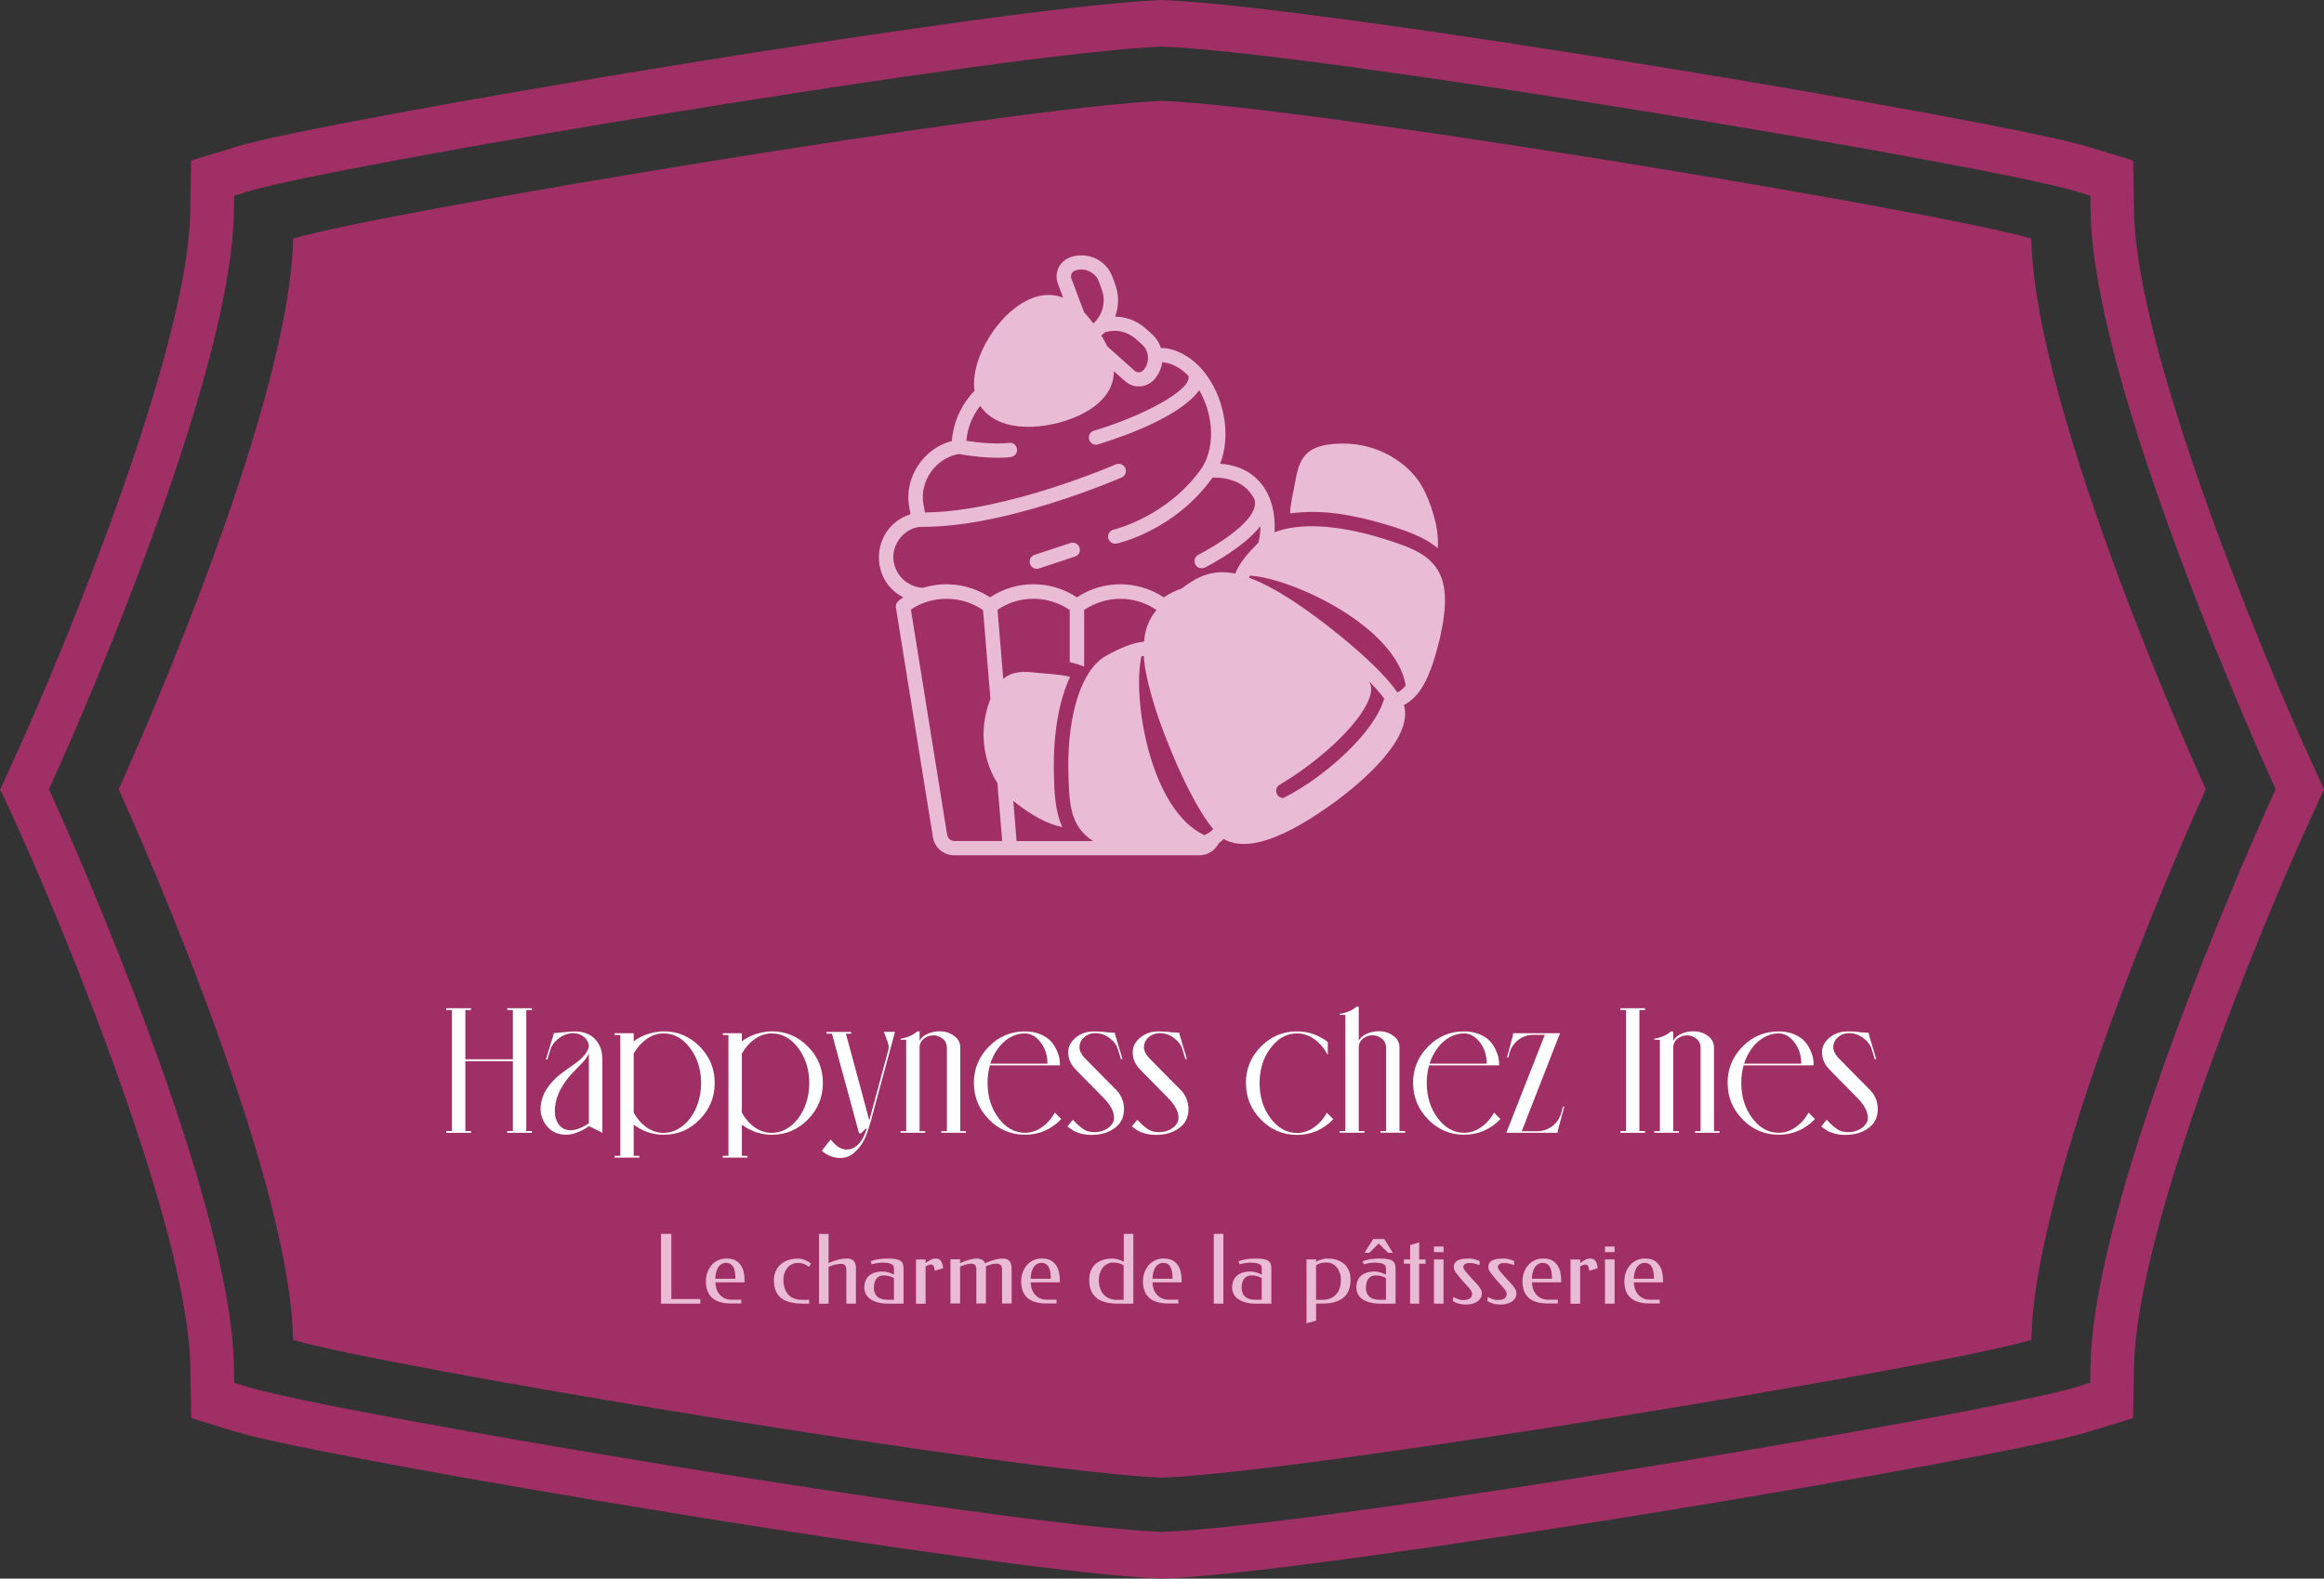 <?xml version="1.0" encoding="UTF-8"?>
<svg id="Calque_2" data-name="Calque 2" xmlns="http://www.w3.org/2000/svg" viewBox="0 0 310.04 210.65">
  <rect x="0" y="0" width="310.04" height="210.65" fill="#333333" stroke="none"/>
  <defs>
    <style>
      .cls-1 {
        fill: #fff;
      }

      .cls-1, .cls-2, .cls-3 {
        stroke-width: 0px;
      }

      .cls-2 {
        fill: #eabbd5;
      }

      .cls-3 {
        fill: #a02f66;
      }
    </style>
  </defs>
  <g id="Calque_1-2" data-name="Calque 1">
    <g>
      <path class="cls-3" d="M271,31.85c-11.51-3.52-96.6-17.63-115.95-18.39-19.35.76-104.44,14.87-115.95,18.39-.42,23.51-23.27,73.47-23.27,73.47,0,0,22.86,49.96,23.27,73.47,11.51,3.52,96.6,17.63,115.95,18.39,19.35-.76,104.45-14.87,115.95-18.39.42-23.51,23.27-73.47,23.27-73.47,0,0-22.86-49.96-23.27-73.47Z"/>
      <path class="cls-3" d="M308.13,101.14h0c-6.41-13.97-23.1-54.28-23.43-72.8l-.13-6.92-6.05-1.85C266.91,16.02,176.29.83,155.35.02l-.31-.02-.32.02c-20.96.82-111.56,16-123.16,19.55l-6.06,1.85-.12,6.92c-.32,18.44-17.02,58.8-23.43,72.79L.04,105.33h0s-.04.08-.04.08l.25.38,1.71,3.72c6.41,14,23.11,54.36,23.43,72.8l.12,6.93,6.06,1.85c11.61,3.55,102.2,18.73,123.15,19.55l.33.02.29-.02c20.96-.82,111.57-16,123.18-19.55l6.05-1.85.13-6.93c.33-18.51,17.02-58.83,23.43-72.8l1.91-4.18-1.91-4.18h0ZM299.35,114.93c-6.52,15.3-20.14,49.32-20.46,67.26l-.04,2.33-1.93.59c-11.46,3.5-101.05,18.5-121.78,19.31h-.07s-.11,0-.11,0c-20.75-.82-110.33-15.81-121.79-19.31l-1.93-.59-.04-2.33c-.33-18.53-14.85-54.23-21.07-68.72-.96-2.25-1.95-4.48-2.95-6.71l-.66-1.44.66-1.44c.11-.23,1.28-2.81,2.95-6.71,6.23-14.49,20.75-50.19,21.07-68.72l.04-2.33,1.93-.59c11.47-3.5,101.06-18.5,121.79-19.31h.05s.13,0,.13,0c20.74.81,110.33,15.81,121.8,19.31l1.93.59.04,2.33c.32,17.94,13.94,51.96,20.46,67.26h-.01l.63,1.45c.96,2.25,1.94,4.48,2.95,6.71l.66,1.44-.66,1.44c-.1.21-1.25,2.76-2.95,6.71l-.62,1.45h0Z"/>
    </g>
    <g>
      <path class="cls-2" d="M138.33,75.9c.1,0,.2-.02.3-.05l4.78-1.58c1.19-.44.62-2.17-.61-1.81l-4.78,1.58c-1.03.36-.77,1.85.3,1.86h0Z"/>
      <path class="cls-2" d="M191.55,75.68c-1.44-1.99-3.98-2.88-7.41-3.92-5.84-1.77-10.95-2-14.1-.73.29-4.98-2.26-8.81-7.27-9.15,1.43-3.61.62-8.26-1.57-11.48-1.4-2.17-3.93-3.98-6.32-3.96-.23-.71-.65-1.37-1.25-1.9l-.82-.73c-1.14-1.01-2.57-1.54-4.05-1.56.52-1.35.55-2.87.01-4.31l-.38-1.03c-.41-1.09-1.22-1.96-2.29-2.44-1.64-.75-4.08-.49-4.9,1.29-.3.66-.33,1.39-.08,2.07l.71,1.89c-5.91-2.33-12.65,7.04-11.82,12.43-1.77,1.82-2.84,4.21-3.03,6.71-3.82.94-6.44,5-5.67,8.84l.16.92c-5.16,1.65-5.71,8.64-.96,11.1-.48.33-1.12.67-.99,1.35l4.94,30.65c.22,1.39,1.42,2.41,2.85,2.41h32.69c1.1,0,2.1-.63,2.58-1.59.24-.17.47-.38.66-.59,4.39,2.57,12.04-2.93,14.98-5.03,3.19-2.37,10.42-8.34,9.07-12.84,2.33-1.2,3.59-3.96,4.77-8.78,1.09-4.74.93-7.62-.51-9.62h0ZM135.62,112.22l-.44-5.36c.79.67,1.73,1.34,2.69,1.91.96.59,2.43,1.33,3.85,1.59-.97-2.12-1.09-4.67-1.13-7.66-.06-5.02.72-9.29,2.17-12.38-1.4-.36-3.07-.4-4.41-.54-1.78-.21-3.28-.24-4.51.81l-.76-9.22c2.9-1.97,6.73-1.96,9.63.03v6.96c.67.14,1.32.33,1.92.6v-7.56c2.91-1.99,6.75-2,9.66,0-.87,1.04-1.51,2.34-1.67,4.22-1.54.11-3.52,1.03-5.08,1.9-3.19,1.78-5.11,7.59-5.02,15.17.12,4.44.12,7.44,3.29,9.54h-10.19ZM156.86,101.7c1.75,3.99,3.54,7.2,4.99,8.94-.27.34-.75.61-1.19.8-7.27-3.42-9.63-18.32-8.38-23.87.12-.03.22-.04.31-.05.06.91.19,1.81.38,2.71.75,3.5,2.06,7.23,3.9,11.47h0ZM171.21,106.49c-.95,0-1.33-1.26-.51-1.76,7.56-4.51,13.68-11.35,11.92-13.85.84.86,1.54,1.65,2.04,2.34-1.24,4.46-7.82,10.43-13.45,13.27h0ZM186.42,92.39c-2.76-4.08-11.77-11.19-16.43-13.72-1.08-.61-2.21-1.16-3.37-1.58.04-.09.08-.18.14-.28,5.77.38,19.5,6.83,20.77,14.67-.43.53-.82.8-1.11.91h0ZM151.52,45.22l.82.73c.48.42.74.99.8,1.58.05.54-.07,1.1-.37,1.56-.22.39-.62.71-1.09.56-.11-.03-.21-.09-.3-.17l-3.65-3.25c-.22-.47-.51-.99-.8-1.46.17-.14.32-.28.47-.43,1.43-.45,2.99-.12,4.11.88h0ZM142.95,36.54c.09-.19.25-.34.45-.42,1.24-.49,2.75.2,3.19,1.44l.38,1.03c.62,1.64.14,3.44-1.11,4.57-.33-.45-.74-.97-1.23-1.48l-1.7-4.52c-.08-.2-.07-.42.02-.61h0ZM119.22,74.96c-.4-2.28,1.53-4.75,3.92-4.66,4.72,0,10.55-1.08,17.33-3.22,5.23-1.65,9-3.29,9.16-3.36.48-.21.71-.78.49-1.26-.21-.48-.78-.7-1.27-.49-.15.06-14.52,6.32-25.46,6.41l-.18-1.03c-.61-3.06,1.61-6.25,4.71-6.77,2.2.4,3.95.5,5.14.5s1.76-.09,1.81-.1c1.25-.23.98-2.02-.28-1.88-.02,0-2.12.29-5.67-.28.15-1.71.79-3.31,1.85-4.66,2.62,3.9,9.16,3.07,12.89,1.41,2.54-1.1,4.99-3.11,4.93-6.04.46.37,1.64,1.57,2.18,1.78,1.06.51,2.42.23,3.19-.64.6-.66.98-1.5,1.09-2.34,1.2.09,2.42.72,3.49,1.81.58,1.84-6.05,5.39-12.59,7.33-.51.15-.8.68-.65,1.19.15.51.7.79,1.2.64,4.42-1.38,11.07-3.92,13.49-7.23,1.6,2.78,2.36,6.96.43,10.25-4.57,6.63-11.77,8.33-11.84,8.35-.52.11-.84.63-.73,1.14.12.52.64.84,1.15.72.32-.07,7.76-1.8,12.76-8.79.8-.03,2.65.02,4.15,1.14.61.46,1.09,1.05,1.46,1.77.75,2.83-5.69,6.43-7.49,7.38-.9.46-.56,1.8.44,1.8.15,0,.29-.03.44-.1.08-.04,1.88-.95,3.81-2.31,1.58-1.11,2.77-2.19,3.58-3.22,0,.76-.08,1.51-.27,2.21-1.41,1.43-2.47,2.61-3.09,4.13-3.16-.62-5.06.44-7.17,2-.83.29-1.63.68-2.36,1.17-3.5-2.32-8.09-2.33-11.59,0-3.5-2.33-8.09-2.33-11.59,0-1.91-1.27-4.25-1.88-6.55-1.72-.81.06-1.61.21-2.38.45-1.99-.09-3.62-1.55-3.92-3.52h0ZM126.36,111.42l-4.84-30.08c2.84-1.94,6.83-1.91,9.63.09l.98,11.84c-.07.19-.14.38-.21.58-.45,1.28-.7,2.74-.7,4.04v.31c.03,2.25.65,4.44,1.84,6.29l.64,7.74h-6.37c-.47,0-.88-.34-.95-.8h0Z"/>
      <path class="cls-2" d="M184.7,69.93c2.88.87,5.32,1.71,7.1,3.23.14-1.42-.15-3.03-.46-4.11-.47-1.79-1.23-3.6-1.98-4.72-1.62-2.42-5.31-5.22-10.41-5.14-5.6.08-5.7,2.71-6.36,6.15-.21,1.04-.45,2.14-.48,3.17,4.17-.55,8,.09,12.6,1.42h0Z"/>
    </g>
    <path class="cls-1" d="M70.96,134.78h-.75v16.15h.75v.24h-3.29v-.24h.75v-9.33h-6.34v9.33h.75v.24h-3.29v-.24h.75v-16.15h-.75v-.24h3.29v.24h-.75v6.57h6.34v-6.57h-.75v-.24h3.29v.24ZM78.56,139.48c-.08-.43-.29-.8-.64-1.1-.35-.3-.77-.47-1.27-.5-.71-.05-1.38.16-2.01.61s-1.03.98-1.21,1.57l-.41,1.34-.19-.05,1.02-3.29v-.19c1.53-.16,2.48-.24,2.83-.24.71,0,1.34.14,1.89.42.55.28.98.71,1.31,1.28s.48,1.27.48,2.09v9.74l-1.77-.89c-1.15.77-2.18,1.15-3.1,1.15-1.21-.02-2.13-.5-2.76-1.46-.63-.96-.77-2.03-.44-3.22.19-.7.54-1.36,1.04-1.98.5-.62,1.04-1.14,1.61-1.56s1.13-.83,1.68-1.21,1-.79,1.37-1.22c.36-.43.55-.86.57-1.3ZM78.56,149.89v-9.31c-.06.14-.14.28-.23.42-.09.14-.17.25-.24.35s-.18.22-.31.37c-.14.15-.24.26-.3.32l-.38.37s-.12.12-.35.37c-1.65,1.65-2.55,3.3-2.71,4.97-.08.86.05,1.58.4,2.15s.87.88,1.56.92,1.55-.26,2.57-.94ZM82.75,138.11h-.75v-.24h2.54v1.1c.32-.27.72-.51,1.19-.72.47-.21.94-.36,1.42-.47.48-.1.94-.16,1.39-.16,1.87,0,3.47.68,4.81,2.03,1.33,1.35,2,2.97,2,4.86s-.67,3.51-2,4.87c-1.33,1.36-2.93,2.04-4.81,2.04-1.47,0-2.8-.45-4-1.34v4.15h.75v.24h-3.29v-.24h.75s0-16.12,0-16.12ZM84.54,140.56v7.92c.47.83,1.05,1.49,1.74,1.97.69.48,1.44.72,2.25.72.9,0,1.74-.3,2.51-.9.77-.6,1.37-1.41,1.82-2.42.44-1.02.67-2.12.67-3.32,0-1.81-.49-3.36-1.46-4.67-.98-1.3-2.15-1.96-3.52-1.96-.81,0-1.56.24-2.25.72-.69.48-1.28,1.13-1.74,1.94ZM97.18,138.11h-.75v-.24h2.54v1.1c.32-.27.72-.51,1.19-.72.47-.21.94-.36,1.42-.47.48-.1.94-.16,1.39-.16,1.87,0,3.47.68,4.81,2.03s2,2.97,2,4.86-.67,3.51-2,4.87c-1.33,1.36-2.93,2.04-4.81,2.04-1.47,0-2.8-.45-4-1.34v4.15h.75v.24h-3.29v-.24h.75s0-16.12,0-16.12ZM98.97,140.56v7.92c.47.83,1.05,1.49,1.74,1.97.69.48,1.44.72,2.25.72.9,0,1.74-.3,2.51-.9.77-.6,1.37-1.41,1.82-2.42.44-1.02.67-2.12.67-3.32,0-1.81-.49-3.36-1.46-4.67-.98-1.3-2.15-1.96-3.52-1.96-.81,0-1.56.24-2.25.72-.69.48-1.28,1.13-1.74,1.94ZM109.63,153.56l1.19-1.51c.73.96,1.5,1.41,2.31,1.34s1.5-.61,2.05-1.63c.13-.27.28-.66.46-1.18-.16.03-.33.16-.51.4s-.36.31-.53.23c-.39-1.41-.98-3.59-1.78-6.54-.8-2.95-1.41-5.19-1.83-6.73h-.73v-.24h3.29v.24h-.7c.34,1.25.86,3.16,1.55,5.72.69,2.57,1.22,4.51,1.57,5.84l2.54-9.38c.08-.32.06-.63-.05-.94-.15-.46-.33-.96-.56-1.49h1.5l-3.29,12.16-.05.14c-.23.8-.48,1.5-.77,2.11-.31.62-.74,1.18-1.3,1.68-.56.5-1.17.74-1.83.74-.98,0-1.83-.33-2.54-.98ZM122.68,137.63v1.25c.26-.46.69-.8,1.3-1.02s1.21-.29,1.82-.22,1.14.3,1.61.68.7.88.7,1.49v11.13h.75v.22h-3.29v-.22h.75v-11.13c0-.51-.19-.92-.57-1.21-.38-.3-.8-.44-1.25-.44s-.87.15-1.25.44c-.38.3-.57.7-.57,1.21v11.13h.75v.22h-3.29v-.22h.75v-12.19h-.75v-.14c.94-.16,1.68-.49,2.23-.98h.31ZM129.92,144.52c0-1.89.67-3.51,2-4.86,1.33-1.35,2.93-2.03,4.81-2.03.77,0,1.46.13,2.06.38.6.26,1.06.56,1.38.91s.59.75.79,1.2c.2.45.33.83.38,1.15.05.32.07.62.07.89h-9.35c-.21.75-.31,1.54-.31,2.35,0,1.82.49,3.39,1.46,4.69.98,1.3,2.15,1.96,3.52,1.96.79,0,1.54-.24,2.24-.72s1.29-1.14,1.76-1.97l.85.86c-1.34,1.39-2.95,2.09-4.84,2.09-1.87,0-3.47-.68-4.81-2.04s-2-2.98-2-4.87h0ZM136.72,137.9c-.68,0-1.32.17-1.94.52s-1.15.82-1.6,1.43-.81,1.3-1.07,2.09h7.63c0-1.12-.31-2.07-.92-2.86s-1.32-1.18-2.11-1.18ZM144.59,141.06c.42.43,1.12,1.15,2.11,2.15.98,1,1.72,1.74,2.2,2.22.52.53.84,1.14.98,1.84s.09,1.35-.15,1.97c-.23.62-.71,1.14-1.44,1.56-.73.42-1.62.64-2.69.64-.55,0-1.04-.06-1.46-.19s-.73-.24-.9-.35c-.17-.1-.45-.3-.84-.59l.73-.89c.29.3.51.52.65.66.15.14.35.3.62.5.27.2.54.34.84.41s.61.1.97.08c.5-.03.95-.16,1.34-.37.4-.22.7-.51.91-.88s.22-.84.04-1.42-.59-1.18-1.2-1.82c-.05-.05-1.3-1.32-3.75-3.81-.55-.56-.88-1.16-.99-1.79-.11-.63-.04-1.19.23-1.67.27-.48.68-.88,1.23-1.2.56-.32,1.19-.48,1.9-.48s1.26.04,1.74.12l1.09.07v.19l.99,3.29-.19.05-.41-1.34c-.18-.59-.58-1.11-1.2-1.55s-1.3-.64-2.02-.59c-.53.05-.98.24-1.34.59-.36.34-.55.74-.57,1.2-.02.46.18.92.58,1.4h0ZM153.19,141.06c.42.43,1.12,1.15,2.11,2.15s1.72,1.74,2.2,2.22c.52.53.84,1.14.98,1.84.14.7.09,1.35-.15,1.97s-.71,1.14-1.44,1.56-1.62.64-2.69.64c-.55,0-1.04-.06-1.46-.19s-.73-.24-.9-.35c-.17-.1-.45-.3-.84-.59l.73-.89c.29.3.51.52.65.66.15.14.35.3.62.5.27.2.54.34.84.41.29.07.61.1.97.08.5-.03.95-.16,1.34-.37.4-.22.7-.51.91-.88.21-.37.22-.84.04-1.42s-.59-1.18-1.2-1.82c-.05-.05-1.3-1.32-3.75-3.81-.55-.56-.88-1.16-.99-1.79-.11-.63-.04-1.19.23-1.67.27-.48.68-.88,1.23-1.2.56-.32,1.19-.48,1.9-.48s1.26.04,1.74.12l1.09.07v.19l.99,3.29-.19.05-.41-1.34c-.18-.59-.58-1.11-1.2-1.55-.62-.44-1.3-.64-2.02-.59-.53.05-.98.24-1.34.59-.36.34-.55.74-.57,1.2-.02.46.18.92.58,1.4h0ZM166.21,144.52c0-1.89.67-3.51,2-4.86,1.33-1.35,2.93-2.03,4.81-2.03,1.52,0,2.89.47,4.12,1.42v1.73c-.47-.88-1.06-1.58-1.78-2.1s-1.5-.78-2.34-.78c-1.37,0-2.55.65-3.52,1.96-.98,1.3-1.46,2.86-1.46,4.68s.49,3.38,1.46,4.68c.98,1.3,2.15,1.96,3.52,1.96.79,0,1.54-.24,2.24-.72.7-.48,1.29-1.14,1.76-1.97l.85.86c-1.34,1.39-2.95,2.09-4.84,2.09s-3.47-.68-4.81-2.04c-1.33-1.36-2-2.98-2-4.87h0ZM181.27,134.34v4.53c.26-.46.69-.8,1.3-1.02s1.21-.29,1.82-.22c.61.07,1.14.3,1.61.68.47.38.7.88.7,1.49v11.13h.75v.22h-3.29v-.22h.75v-11.13c0-.51-.19-.92-.57-1.21-.38-.3-.8-.44-1.25-.44-.45,0-.87.15-1.25.44-.38.3-.57.7-.57,1.21v11.13h.75v.22h-3.29v-.22h.75v-15.5h-.75v-.14c.94-.14,1.68-.46,2.23-.96h.31,0ZM188.51,144.52c0-1.89.67-3.51,2-4.86,1.33-1.35,2.93-2.03,4.81-2.03.77,0,1.46.13,2.06.38.6.26,1.06.56,1.38.91.32.35.59.75.79,1.2.2.45.33.83.38,1.15.05.32.07.62.07.89h-9.35c-.21.75-.31,1.54-.31,2.35,0,1.82.49,3.39,1.46,4.69s2.15,1.96,3.52,1.96c.79,0,1.54-.24,2.24-.72.7-.48,1.29-1.14,1.76-1.97l.85.86c-1.34,1.39-2.95,2.09-4.84,2.09-1.87,0-3.47-.68-4.81-2.04-1.33-1.36-2-2.98-2-4.87h0ZM195.32,137.9c-.68,0-1.32.17-1.94.52s-1.15.82-1.6,1.43c-.45.61-.81,1.3-1.07,2.09h7.63c0-1.12-.31-2.07-.92-2.86s-1.32-1.18-2.11-1.18h0ZM201.85,138.09v-.22h6.27l-5.11,13.08h2.06c.76,0,1.44-.23,2.03-.68s.99-1.05,1.19-1.79l.22-.82.17.02-.87,3.24v.24h-6.85v-.02l5.13-13.05h-1.5c-.76,0-1.44.22-2.03.67s-.99,1.04-1.19,1.78l-.05.22-.1.36-.17-.05.8-2.98ZM219.46,134.78h-.75v16.15h.75v.24h-3.29v-.24h.75v-16.15h-.75v-.24h3.29v.24ZM223.23,137.63v1.25c.26-.46.69-.8,1.3-1.02s1.21-.29,1.82-.22,1.14.3,1.61.68.7.88.7,1.49v11.13h.75v.22h-3.29v-.22h.75v-11.13c0-.51-.19-.92-.57-1.21-.38-.3-.79-.44-1.25-.44s-.87.15-1.25.44c-.38.3-.57.7-.57,1.21v11.13h.75v.22h-3.29v-.22h.75v-12.19h-.75v-.14c.94-.16,1.68-.49,2.23-.98h.31ZM230.47,144.52c0-1.89.67-3.51,2-4.86,1.33-1.35,2.93-2.03,4.81-2.03.77,0,1.46.13,2.06.38.6.26,1.06.56,1.38.91s.59.75.79,1.2.33.83.38,1.15.07.62.07.89h-9.35c-.21.75-.31,1.54-.31,2.35,0,1.82.49,3.39,1.46,4.69s2.15,1.96,3.52,1.96c.79,0,1.54-.24,2.24-.72s1.29-1.14,1.76-1.97l.85.86c-1.34,1.39-2.95,2.09-4.84,2.09-1.87,0-3.47-.68-4.81-2.04s-2-2.98-2-4.87ZM237.28,137.9c-.68,0-1.32.17-1.94.52s-1.15.82-1.6,1.43-.81,1.3-1.07,2.09h7.63c0-1.12-.31-2.07-.92-2.86s-1.32-1.18-2.11-1.18h0ZM245.15,141.06c.42.43,1.12,1.15,2.11,2.15.98,1,1.72,1.74,2.2,2.22.52.53.84,1.14.98,1.84.14.7.09,1.35-.15,1.97s-.71,1.14-1.44,1.56-1.62.64-2.69.64c-.55,0-1.04-.06-1.46-.19s-.73-.24-.9-.35c-.17-.1-.45-.3-.84-.59l.73-.89c.29.3.51.52.65.66.15.14.35.3.62.5.27.2.54.34.84.41.29.07.61.1.97.08.5-.03.95-.16,1.34-.37.4-.22.7-.51.91-.88.21-.37.22-.84.04-1.42-.19-.58-.59-1.18-1.2-1.82-.05-.05-1.3-1.32-3.75-3.81-.55-.56-.88-1.16-.99-1.79-.11-.63-.04-1.19.23-1.67.27-.48.68-.88,1.23-1.2.56-.32,1.19-.48,1.9-.48s1.26.04,1.74.12l1.09.07v.19l.99,3.29-.19.05-.41-1.34c-.18-.59-.58-1.11-1.2-1.55s-1.3-.64-2.02-.59c-.53.05-.98.24-1.34.59-.36.34-.55.74-.57,1.2-.02.46.18.92.58,1.4h0Z"/>
    <path class="cls-2" d="M89.56,173.35h3.87v.61h-5.25v-9.31h1.38v8.69ZM96.99,167.94c.43,0,.79.08,1.09.23s.54.37.73.64c.19.27.32.57.4.92s.12.72.12,1.1v.29h-3.89c0,.23.04.49.11.76s.2.52.37.75.39.42.66.57.61.23,1,.23h1.31v.51h-1.33c-.59,0-1.1-.07-1.53-.2s-.78-.33-1.05-.58-.48-.57-.61-.93-.2-.79-.2-1.26c0-.39.06-.77.19-1.14s.31-.69.54-.97.53-.51.88-.68.75-.25,1.2-.25ZM96.92,168.51c-.26,0-.48.06-.67.18s-.34.27-.46.47-.21.42-.27.68-.09.52-.09.8h2.67v-.27c0-.24-.03-.47-.07-.69s-.1-.42-.19-.59-.21-.31-.36-.41-.34-.15-.58-.15ZM107.9,169.05c-.22-.18-.44-.31-.66-.39s-.48-.13-.77-.13c-.32,0-.59.06-.84.18s-.45.28-.61.49-.29.45-.38.72-.13.56-.13.86c0,.14,0,.31.03.49s.06.38.12.58.14.39.26.58.26.36.44.51.41.27.68.37.59.14.97.14h.94v.51h-.94c-.5,0-.94-.04-1.32-.12s-.71-.18-.99-.32-.51-.3-.7-.5-.34-.41-.45-.64-.19-.49-.24-.75-.07-.54-.07-.83c0-.38.07-.74.21-1.09s.34-.65.61-.91c.27-.26.61-.47,1.01-.62s.87-.23,1.41-.23c.13,0,.27.01.42.04s.29.07.44.13.29.13.44.21.28.18.41.3l-.27.43ZM110.53,168.55c.27-.12.52-.21.75-.29s.44-.14.64-.19.38-.08.55-.1.34-.03.5-.03c.4,0,.7.1.91.31s.31.53.31.99v4.72h-1.28v-4.52c0-.09,0-.19-.03-.28s-.05-.18-.1-.26-.12-.14-.2-.18-.19-.07-.33-.07c-.21,0-.46.03-.75.08s-.61.16-.96.32v4.92h-1.28v-9.31h1.28v3.9ZM117.9,168.49c-.2,0-.38,0-.53.02s-.29.03-.41.05-.24.04-.34.07-.21.06-.32.08l-.15-.41c.35-.13.72-.22,1.11-.28s.75-.08,1.1-.08c.44,0,.81.02,1.09.07s.51.12.67.23.27.25.33.43c.06.18.09.4.09.67v4.62h-2.07c-.56,0-1.05-.06-1.44-.18s-.72-.27-.98-.47-.44-.43-.56-.68-.18-.53-.18-.81c0-.35.06-.66.17-.93s.27-.49.48-.67.47-.32.77-.41.65-.14,1.04-.14c.21,0,.45.04.72.11s.52.18.77.32v-.78c0-.1-.01-.19-.03-.29s-.08-.19-.16-.26-.22-.14-.41-.19-.43-.08-.75-.08ZM119.26,173.45v-2.9c-.2-.12-.41-.21-.63-.27s-.46-.09-.73-.09c-.21,0-.4.04-.56.11s-.3.18-.41.32-.19.3-.25.49-.09.4-.09.64c0,.07,0,.15,0,.26s.03.23.06.35.09.25.16.38.18.24.31.35.31.19.51.25.46.1.76.1h.84ZM123.48,168.53c.17-.12.32-.21.45-.29s.24-.13.34-.18.19-.07.28-.09.17-.03.26-.03c.33,0,.57.11.73.34s.25.54.28.96l-1.11.33c-.04-.3-.1-.51-.17-.64s-.18-.19-.33-.19c-.09,0-.19.02-.31.06s-.26.1-.42.19v4.98h-1.28v-5.9h1.28v.46ZM128.08,168.55c.51-.22.95-.38,1.31-.47s.66-.14.9-.14c.18,0,.33.02.46.06s.24.09.33.14.16.13.21.2.09.15.12.23c.54-.24,1-.4,1.37-.49s.69-.14.95-.14c.2,0,.38.02.53.07s.28.13.39.24.18.26.23.44c.05.18.08.41.08.68v4.57h-1.28v-4.52c0-.12-.01-.22-.03-.32s-.06-.18-.12-.25c-.05-.07-.13-.13-.22-.17s-.21-.06-.35-.06c-.29,0-.54.04-.77.11s-.45.15-.66.23v4.98h-1.28v-4.59c0-.09,0-.17-.03-.26s-.05-.16-.1-.23c-.05-.07-.12-.13-.2-.17s-.2-.07-.33-.07c-.12,0-.25.01-.39.04s-.27.06-.41.1-.26.09-.39.13c-.12.05-.23.09-.32.13v4.92h-1.28v-5.9h1.28v.49ZM139.05,167.94c.43,0,.79.08,1.09.23s.54.37.73.64c.19.27.32.57.4.92s.12.72.12,1.1v.29h-3.89c0,.23.04.49.11.76s.2.52.37.75.39.42.66.57.61.23,1,.23h1.31v.51h-1.33c-.59,0-1.1-.07-1.53-.2s-.78-.33-1.05-.58-.48-.57-.61-.93-.2-.79-.2-1.26c0-.39.06-.77.19-1.14s.31-.69.54-.97.53-.51.88-.68.75-.25,1.2-.25ZM138.99,168.51c-.26,0-.48.06-.67.18s-.34.27-.46.47-.21.42-.27.68-.09.52-.09.8h2.67v-.27c0-.24-.03-.47-.07-.69s-.1-.42-.19-.59-.21-.31-.36-.41-.34-.15-.58-.15ZM149.08,173.96c-.5,0-.94-.04-1.32-.12s-.71-.19-.99-.33-.51-.31-.7-.51-.34-.41-.45-.65-.19-.48-.24-.75-.07-.53-.07-.81c0-.41.06-.79.19-1.14s.31-.65.57-.9c.25-.25.58-.45.97-.59s.85-.22,1.39-.22c.21,0,.45.04.72.11s.52.18.77.32v-3.72h1.28v9.31h-2.1ZM146.59,170.78c0,.14,0,.31.03.49s.06.38.12.58.14.39.26.58.26.36.44.51.41.27.68.37.59.14.97.14h.81v-4.61c-.2-.12-.41-.21-.63-.27s-.46-.09-.73-.09c-.31,0-.59.06-.83.19s-.45.3-.61.51-.29.46-.38.74-.13.57-.13.87ZM155.3,167.94c.43,0,.79.08,1.09.23s.54.37.73.64c.19.27.32.57.4.92s.12.72.12,1.1v.29h-3.89c0,.23.04.49.11.76s.2.52.37.75.39.42.66.57.61.23,1,.23h1.31v.51h-1.33c-.59,0-1.1-.07-1.53-.2s-.78-.33-1.05-.58-.48-.57-.61-.93-.2-.79-.2-1.26c0-.39.06-.77.19-1.14s.31-.69.54-.97.53-.51.88-.68.75-.25,1.2-.25ZM155.24,168.51c-.26,0-.48.06-.67.18s-.34.27-.46.47-.21.42-.27.68-.09.52-.09.8h2.67v-.27c0-.24-.03-.47-.07-.69s-.1-.42-.19-.59-.21-.31-.36-.41-.34-.15-.58-.15ZM161.93,164.65h1.28v9.31h-1.28v-9.31ZM166.97,168.49c-.2,0-.38,0-.53.02s-.29.03-.41.05-.24.04-.34.07-.21.06-.32.08l-.15-.41c.35-.13.72-.22,1.11-.28s.75-.08,1.1-.08c.44,0,.81.02,1.09.07s.51.12.67.23.27.25.33.43c.06.18.09.4.09.67v4.62h-2.07c-.56,0-1.05-.06-1.44-.18s-.72-.27-.98-.47-.44-.43-.56-.68-.18-.53-.18-.81c0-.35.06-.66.17-.93s.27-.49.48-.67.47-.32.77-.41.65-.14,1.04-.14c.21,0,.45.04.72.11s.52.18.77.32v-.78c0-.1-.01-.19-.03-.29s-.08-.19-.16-.26-.22-.14-.41-.19-.43-.08-.75-.08ZM168.32,173.45v-2.9c-.2-.12-.41-.21-.63-.27s-.46-.09-.73-.09c-.21,0-.4.04-.56.11s-.3.18-.41.32-.19.3-.25.49-.09.4-.09.64c0,.07,0,.15,0,.26s.03.23.06.35.09.25.16.38.18.24.31.35.31.19.51.25.46.1.76.1h.84ZM175.57,168.38c.24-.15.49-.25.76-.33s.51-.11.73-.11c.53,0,1,.07,1.39.22s.71.34.97.59c.25.25.44.55.57.9s.18.73.18,1.14-.06.81-.17,1.19-.31.72-.59,1.01-.67.53-1.16.7-1.11.26-1.86.26h-.81v2.27l-1.28.36v-8.52h1.28v.31ZM176.93,168.47c-.27,0-.51.03-.73.09s-.43.15-.63.28v4.61h.81c.38,0,.7-.05.97-.14s.5-.21.68-.37.33-.32.45-.51.2-.38.26-.58.1-.39.12-.58.03-.35.03-.49c0-.3-.04-.6-.13-.87s-.21-.52-.38-.74-.37-.38-.61-.51-.52-.19-.84-.19ZM183.54,168.49c-.2,0-.38,0-.53.02s-.29.03-.41.05-.24.04-.34.07-.21.06-.32.08l-.15-.41c.35-.13.72-.22,1.11-.28s.75-.08,1.1-.08c.44,0,.81.02,1.09.07s.51.12.67.23.27.25.33.43c.06.18.09.4.09.67v4.62h-2.07c-.56,0-1.05-.06-1.44-.18s-.72-.27-.98-.47-.44-.43-.56-.68-.18-.53-.18-.81c0-.35.06-.66.17-.93s.27-.49.48-.67.47-.32.77-.41.65-.14,1.04-.14c.21,0,.45.04.72.11s.52.18.77.32v-.78c0-.1-.01-.19-.03-.29s-.08-.19-.16-.26-.22-.14-.41-.19-.43-.08-.75-.08ZM184.9,173.45v-2.9c-.2-.12-.41-.21-.63-.27s-.46-.09-.73-.09c-.21,0-.4.04-.56.11s-.3.18-.41.32-.19.3-.25.49-.09.4-.09.64c0,.07,0,.15,0,.26s.03.23.06.35.09.25.16.38.18.24.31.35.31.19.51.25.46.1.76.1h.84ZM183.2,165.34h1.47l1.15,1.83h-.63l-1.26-1.23-1.25,1.23h-.64l1.16-1.83ZM190.18,168.63h-.85v5.33h-1.21v-5.33h-.82v-.56h.82v-1.92l1.21-.36v2.28h.85v.56ZM192.58,173.96h-1.28v-5.9h1.28v5.9ZM192.58,167.08h-1.28v-.74h1.28v.74ZM195.84,167.94c.18,0,.33,0,.46.02s.25.04.37.07.23.06.34.1l.38.13v.55c-.21-.07-.42-.13-.64-.19s-.48-.08-.78-.08c-.06,0-.14,0-.23.03s-.17.04-.25.08-.15.09-.2.16c-.05.07-.08.15-.08.24,0,.11.05.24.15.39s.26.35.47.58l.68.76c.14.16.29.32.43.47s.27.3.38.45.2.29.27.43.1.29.1.43c0,.28-.06.51-.19.7s-.29.35-.49.47-.43.21-.69.27-.51.08-.77.08c-.36,0-.67-.04-.95-.12s-.54-.19-.78-.33l.05-.56c.19.1.4.19.63.28s.46.13.7.13c.4,0,.69-.07.89-.21s.3-.34.3-.6c0-.18-.08-.38-.23-.58s-.34-.42-.57-.66l-.67-.74c-.18-.22-.33-.41-.45-.56s-.22-.28-.3-.4-.13-.23-.17-.33-.05-.22-.05-.35c0-.21.05-.39.15-.53s.23-.26.4-.34.37-.15.6-.18.48-.05.75-.05ZM200.45,167.94c.18,0,.33,0,.46.02s.25.04.37.07.23.06.34.1l.38.13v.55c-.21-.07-.42-.13-.64-.19s-.48-.08-.78-.08c-.06,0-.14,0-.23.03s-.17.04-.25.08-.15.09-.2.16c-.05.07-.08.15-.08.24,0,.11.05.24.15.39s.26.35.47.58l.68.76c.14.16.29.32.43.47s.27.3.38.45.2.29.27.43.1.29.1.43c0,.28-.06.51-.19.7s-.29.35-.49.47-.43.21-.69.27-.51.08-.77.08c-.36,0-.67-.04-.95-.12s-.54-.19-.78-.33l.05-.56c.19.1.4.19.63.28s.46.13.7.13c.4,0,.69-.07.89-.21s.3-.34.3-.6c0-.18-.08-.38-.23-.58s-.34-.42-.57-.66l-.67-.74c-.18-.22-.33-.41-.45-.56s-.22-.28-.3-.4-.13-.23-.17-.33-.05-.22-.05-.35c0-.21.05-.39.15-.53s.23-.26.4-.34.37-.15.6-.18.48-.05.75-.05ZM205.93,167.94c.43,0,.79.08,1.09.23s.54.37.73.64c.19.27.32.57.4.92s.12.72.12,1.1v.29h-3.89c0,.23.04.49.11.76s.2.52.37.75.39.42.66.57.61.23,1,.23h1.31v.51h-1.33c-.59,0-1.1-.07-1.53-.2s-.78-.33-1.05-.58-.48-.57-.61-.93-.2-.79-.2-1.26c0-.39.06-.77.19-1.14s.31-.69.54-.97.53-.51.88-.68.75-.25,1.2-.25ZM205.86,168.51c-.26,0-.48.06-.67.18s-.34.27-.46.47-.21.42-.27.68-.09.52-.09.8h2.67v-.27c0-.24-.03-.47-.07-.69s-.1-.42-.19-.59-.21-.31-.36-.41-.34-.15-.58-.15ZM210.8,168.53c.17-.12.32-.21.45-.29s.24-.13.34-.18.19-.07.28-.09.17-.03.26-.03c.33,0,.57.11.73.34s.25.54.28.96l-1.11.33c-.04-.3-.1-.51-.17-.64s-.18-.19-.33-.19c-.09,0-.19.02-.31.06s-.26.1-.42.19v4.98h-1.28v-5.9h1.28v.46ZM215.4,173.96h-1.28v-5.9h1.28v5.9ZM215.4,167.08h-1.28v-.74h1.28v.74ZM219.52,167.94c.43,0,.79.08,1.09.23s.54.37.73.64c.19.27.32.57.4.92s.12.72.12,1.1v.29h-3.89c0,.23.04.49.11.76s.2.52.37.75.39.42.66.57.61.23,1,.23h1.31v.51h-1.33c-.59,0-1.1-.07-1.53-.2s-.78-.33-1.05-.58-.48-.57-.61-.93-.2-.79-.2-1.26c0-.39.06-.77.19-1.14s.31-.69.54-.97.53-.51.88-.68.75-.25,1.2-.25ZM219.46,168.51c-.26,0-.48.06-.67.18s-.34.27-.46.47-.21.42-.27.68-.09.52-.09.8h2.67v-.27c0-.24-.03-.47-.07-.69s-.1-.42-.19-.59-.21-.31-.36-.41-.34-.15-.58-.15Z"/>
  </g>
</svg>
